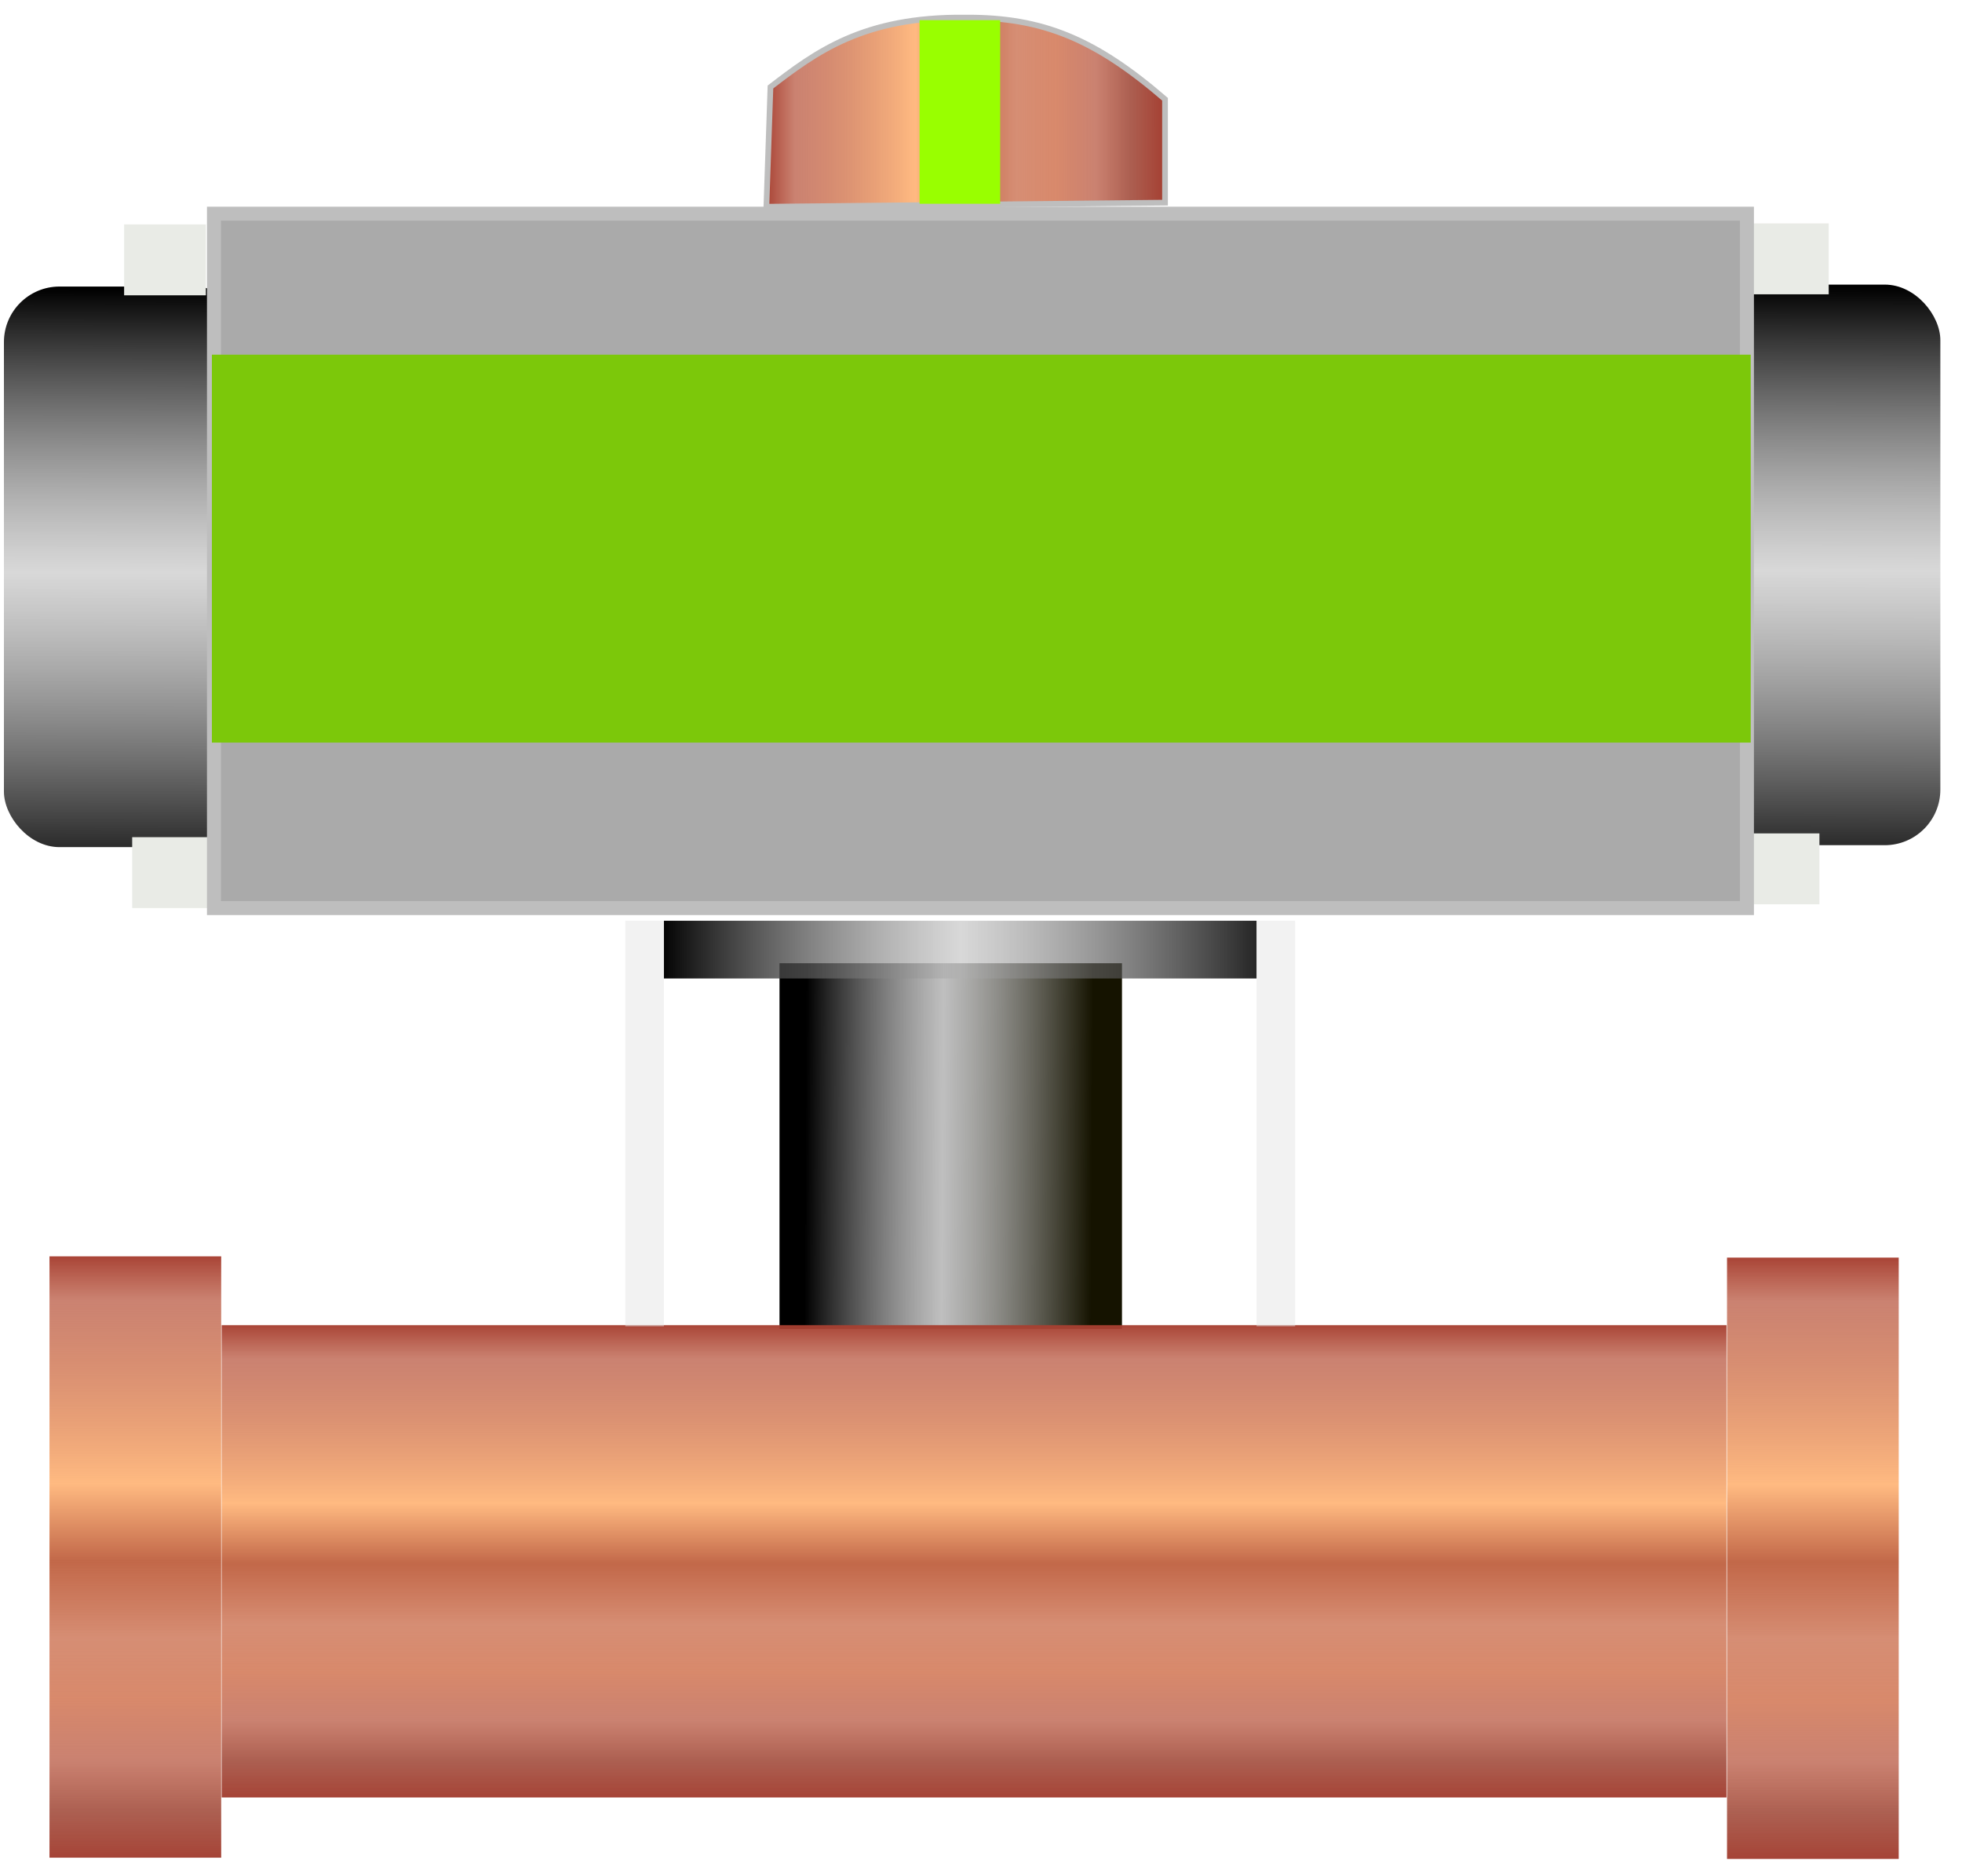 <?xml version="1.0" encoding="UTF-8" standalone="no"?>
<!-- Created with Inkscape (http://www.inkscape.org/) -->

<svg
   width="91mm"
   height="87mm"
   viewBox="0 0 91 87"
   version="1.1"
   id="svg5"
   inkscape:version="1.1 (c68e22c387, 2021-05-23)"
   sodipodi:docname="valveOn.svg"
   xmlns:inkscape="http://www.inkscape.org/namespaces/inkscape"
   xmlns:sodipodi="http://sodipodi.sourceforge.net/DTD/sodipodi-0.dtd"
   xmlns:xlink="http://www.w3.org/1999/xlink"
   xmlns="http://www.w3.org/2000/svg"
   xmlns:svg="http://www.w3.org/2000/svg"  oncontextmenu="return false">
  <sodipodi:namedview
     id="namedview7"
     pagecolor="#505050"
     bordercolor="#eeeeee"
     borderopacity="1"
     inkscape:pageshadow="0"
     inkscape:pageopacity="0"
     inkscape:pagecheckerboard="0"
     inkscape:document-units="mm"
     showgrid="false"
     showguides="false"
     inkscape:zoom="1.4823793"
     inkscape:cx="253.98357"
     inkscape:cy="258.70571"
     inkscape:window-width="1920"
     inkscape:window-height="1017"
     inkscape:window-x="-8"
     inkscape:window-y="-8"
     inkscape:window-maximized="1"
     inkscape:current-layer="layer1" />
  <defs
     id="defs2">
    <linearGradient
       inkscape:collect="always"
       id="linearGradient38360">
      <stop
         style="stop-color:#a53d30;stop-opacity:1"
         offset="0"
         id="stop38354" />
      <stop
         style="stop-color:#b54f37;stop-opacity:0.71"
         offset="0.078"
         id="stop46531" />
      <stop
         style="stop-color:#ffba81;stop-opacity:1"
         offset="0.375"
         id="stop40134" />
      <stop
         style="stop-color:#c26849;stop-opacity:1"
         offset="0.5"
         id="stop40136" />
      <stop
         style="stop-color:#c76542;stop-opacity:0.736"
         offset="0.625"
         id="stop46209" />
      <stop
         style="stop-color:#cf6d48;stop-opacity:0.807"
         offset="0.723"
         id="stop47493" />
      <stop
         style="stop-color:#b54f37;stop-opacity:0.711"
         offset="0.822"
         id="stop45949" />
      <stop
         style="stop-color:#a24c3c;stop-opacity:0.89;"
         offset="0.905"
         id="stop45951" />
      <stop
         style="stop-color:#a43c2f;stop-opacity:1"
         offset="1"
         id="stop38358" />
    </linearGradient>
    <linearGradient
       inkscape:collect="always"
       id="linearGradient29383">
      <stop
         style="stop-color:#000000;stop-opacity:1"
         offset="0"
         id="stop29379" />
      <stop
         style="stop-color:#7e7e7e;stop-opacity:0.498"
         offset="0.478"
         id="stop29756" />
      <stop
         style="stop-color:#151300;stop-opacity:1"
         offset="1"
         id="stop29381" />
    </linearGradient>
    <linearGradient
       inkscape:collect="always"
       id="linearGradient20078">
      <stop
         style="stop-color:#000000;stop-opacity:1"
         offset="0"
         id="stop20074" />
      <stop
         style="stop-color:#b1b1b1;stop-opacity:0.498"
         offset="0.5"
         id="stop20210" />
      <stop
         style="stop-color:#000000;stop-opacity:0.862"
         offset="1"
         id="stop20076" />
    </linearGradient>
    <linearGradient
       inkscape:collect="always"
       xlink:href="#linearGradient20078"
       id="linearGradient23274"
       gradientUnits="userSpaceOnUse"
       x1="-1.428"
       y1="99.952"
       x2="-1.517"
       y2="130.919"
       gradientTransform="matrix(1,0,0,0.85,85.536,-71.667)" />
    <linearGradient
       inkscape:collect="always"
       xlink:href="#linearGradient29383"
       id="linearGradient29385"
       x1="32.797"
       y1="144.484"
       x2="46.094"
       y2="144.573"
       gradientUnits="userSpaceOnUse"
       gradientTransform="translate(4.562,-90.803)" />
    <linearGradient
       inkscape:collect="always"
       xlink:href="#linearGradient20078"
       id="linearGradient30934"
       x1="26.049"
       y1="134.31"
       x2="53.9"
       y2="134.31"
       gradientUnits="userSpaceOnUse"
       gradientTransform="translate(4.562,-90.274)" />
    <linearGradient
       inkscape:collect="always"
       xlink:href="#linearGradient38360"
       id="linearGradient31346"
       x1="40.008"
       y1="152.333"
       x2="40.008"
       y2="168.488"
       gradientUnits="userSpaceOnUse"
       gradientTransform="matrix(1.04,0,0,1.394,4.341,-151.09)" />
    <linearGradient
       inkscape:collect="always"
       xlink:href="#linearGradient20078"
       id="linearGradient34294"
       gradientUnits="userSpaceOnUse"
       gradientTransform="matrix(1,0,0,0.85,7.139,-71.577)"
       x1="-1.428"
       y1="99.952"
       x2="-1.517"
       y2="130.919" />
    <linearGradient
       inkscape:collect="always"
       xlink:href="#linearGradient38360"
       id="linearGradient62683"
       gradientUnits="userSpaceOnUse"
       gradientTransform="matrix(0.119,0,0,1.775,1.617,-212.347)"
       x1="40.008"
       y1="152.333"
       x2="40.008"
       y2="168.488" />
    <linearGradient
       inkscape:collect="always"
       xlink:href="#linearGradient38360"
       id="linearGradient62820"
       gradientUnits="userSpaceOnUse"
       gradientTransform="matrix(0.119,0,0,1.775,79.423,-212.288)"
       x1="40.008"
       y1="152.333"
       x2="40.008"
       y2="168.488" />
    <linearGradient
       inkscape:collect="always"
       xlink:href="#linearGradient38360"
       id="linearGradient63438"
       x1="76.282"
       y1="117.469"
       x2="95.041"
       y2="117.469"
       gradientUnits="userSpaceOnUse"
       gradientTransform="translate(-40.873,-112.267)" />
  </defs>
  <g
     inkscape:label="Layer 1"
     inkscape:groupmode="layer"
     id="layer1">
    <rect
       style="fill:url(#linearGradient23274);fill-opacity:1;stroke:#000000;stroke-width:0.348;stroke-opacity:0;paint-order:stroke fill markers"
       id="rect19323-7"
       width="11.417"
       height="25.996"
       x="78.579"
       y="13.198"
       ry="2.578" />
    <rect
       style="fill:url(#linearGradient34294);fill-opacity:1;stroke:#000000;stroke-width:0.348;stroke-opacity:0;paint-order:stroke fill markers"
       id="rect19323-7-2"
       width="11.417"
       height="25.996"
       x="0.182"
       y="13.288"
       ry="2.578" />
    <rect
       style="fill:#e9ebe6;fill-opacity:1;stroke:#21cf00;stroke-width:0.295;stroke-opacity:0;paint-order:stroke fill markers"
       id="rect18100-5-0"
       width="3.793"
       height="3.288"
       x="81.025"
       y="10.36" />
    <rect
       style="fill:#e9ebe6;fill-opacity:1;stroke:#21cf00;stroke-width:0.295;stroke-opacity:0;paint-order:stroke fill markers"
       id="rect18100-5-0-0"
       width="3.793"
       height="3.288"
       x="80.594"
       y="38.647" />
    <rect
       style="fill:#e9ebe6;fill-opacity:1;stroke:#21cf00;stroke-width:0.295;stroke-opacity:0;paint-order:stroke fill markers"
       id="rect18100-5-9"
       width="3.793"
       height="3.288"
       x="5.757"
       y="10.407" />
    <rect
       style="fill:#e9ebe6;fill-opacity:1;stroke:#21cf00;stroke-width:0.295;stroke-opacity:0;paint-order:stroke fill markers"
       id="rect18100-5-7"
       width="3.793"
       height="3.288"
       x="6.131"
       y="38.822" />
    <path
       style="fill:url(#linearGradient63438);fill-opacity:1;stroke:#bebebe;stroke-width:0.265px;stroke-linecap:butt;stroke-linejoin:miter;stroke-opacity:1"
       d="m 35.546,9.587 0.189,-5.553 c 2.086,-1.599 4.294,-3.272 9.024,-3.218 3.613,-0.029 6.06,1.014 9.276,3.786 v 4.796 z"
       id="path23798"
       sodipodi:nodetypes="cccccc" />
    <rect
       style="fill:url(#linearGradient29385);fill-opacity:1;stroke:#fffc93;stroke-width:0.365;stroke-opacity:0;paint-order:stroke fill markers"
       id="rect29055"
       width="15.885"
       height="16.956"
       x="36.154"
       y="44.668" />
    <rect
       style="fill:url(#linearGradient30934);fill-opacity:1;stroke:#fffc93;stroke-width:0.365;stroke-opacity:0;paint-order:stroke fill markers"
       id="rect29057"
       width="27.487"
       height="2.677"
       x="30.793"
       y="42.698" />
    <rect
       style="fill:url(#linearGradient31346);fill-opacity:1;stroke:#fffc93;stroke-width:0.44;stroke-opacity:0;paint-order:stroke fill markers"
       id="rect31046"
       width="69.796"
       height="21.901"
       x="10.281"
       y="61.453" />
    <rect
       style="fill:url(#linearGradient62683);fill-opacity:1;stroke:#fffc93;stroke-width:0.168;stroke-opacity:0;paint-order:stroke fill markers"
       id="rect31046-2-2"
       width="7.964"
       height="27.885"
       x="2.295"
       y="58.261" />
    <rect
       style="fill:url(#linearGradient62820);fill-opacity:1;stroke:#fffc93;stroke-width:0.168;stroke-opacity:0;paint-order:stroke fill markers"
       id="rect31046-2-2-2"
       width="7.964"
       height="27.885"
       x="80.101"
       y="58.32" />
    <rect
       style="fill:#e6e6e6;fill-opacity:0.498;stroke:#fffc93;stroke-width:0.359;stroke-opacity:0;paint-order:stroke fill markers"
       id="rect31498"
       width="1.791"
       height="18.808"
       x="58.28"
       y="42.698" />
    <rect
       style="fill:#e6e6e6;fill-opacity:0.498;stroke:#fffc93;stroke-width:0.359;stroke-opacity:0;paint-order:stroke fill markers"
       id="rect31498-8"
       width="1.791"
       height="18.808"
       x="29.002"
       y="42.698" />
    <rect
       style="fill:#aaaaaa;fill-opacity:1;stroke:#bebebe;stroke-width:0.649;stroke-opacity:1;paint-order:stroke fill markers"
       id="rect16158"
       width="71.101"
       height="32.2"
       x="9.924"
       y="9.91" />
    <rect
       style="fill:#7cc80a;fill-opacity:1;stroke:#fffc93;stroke-width:0.426;stroke-opacity:0;paint-order:stroke fill markers"
       id="rect65118"
       width="71.371"
       height="17.989"
       x="9.828"
       y="16.447" />
    <rect
       style="fill:#99ff00;fill-opacity:1;stroke:#fffc93;stroke-width:0.468;stroke-opacity:0;paint-order:stroke fill markers"
       id="rect66146"
       width="3.738"
       height="8.514"
       x="42.651"
       y="0.935" />
  </g>
</svg>
